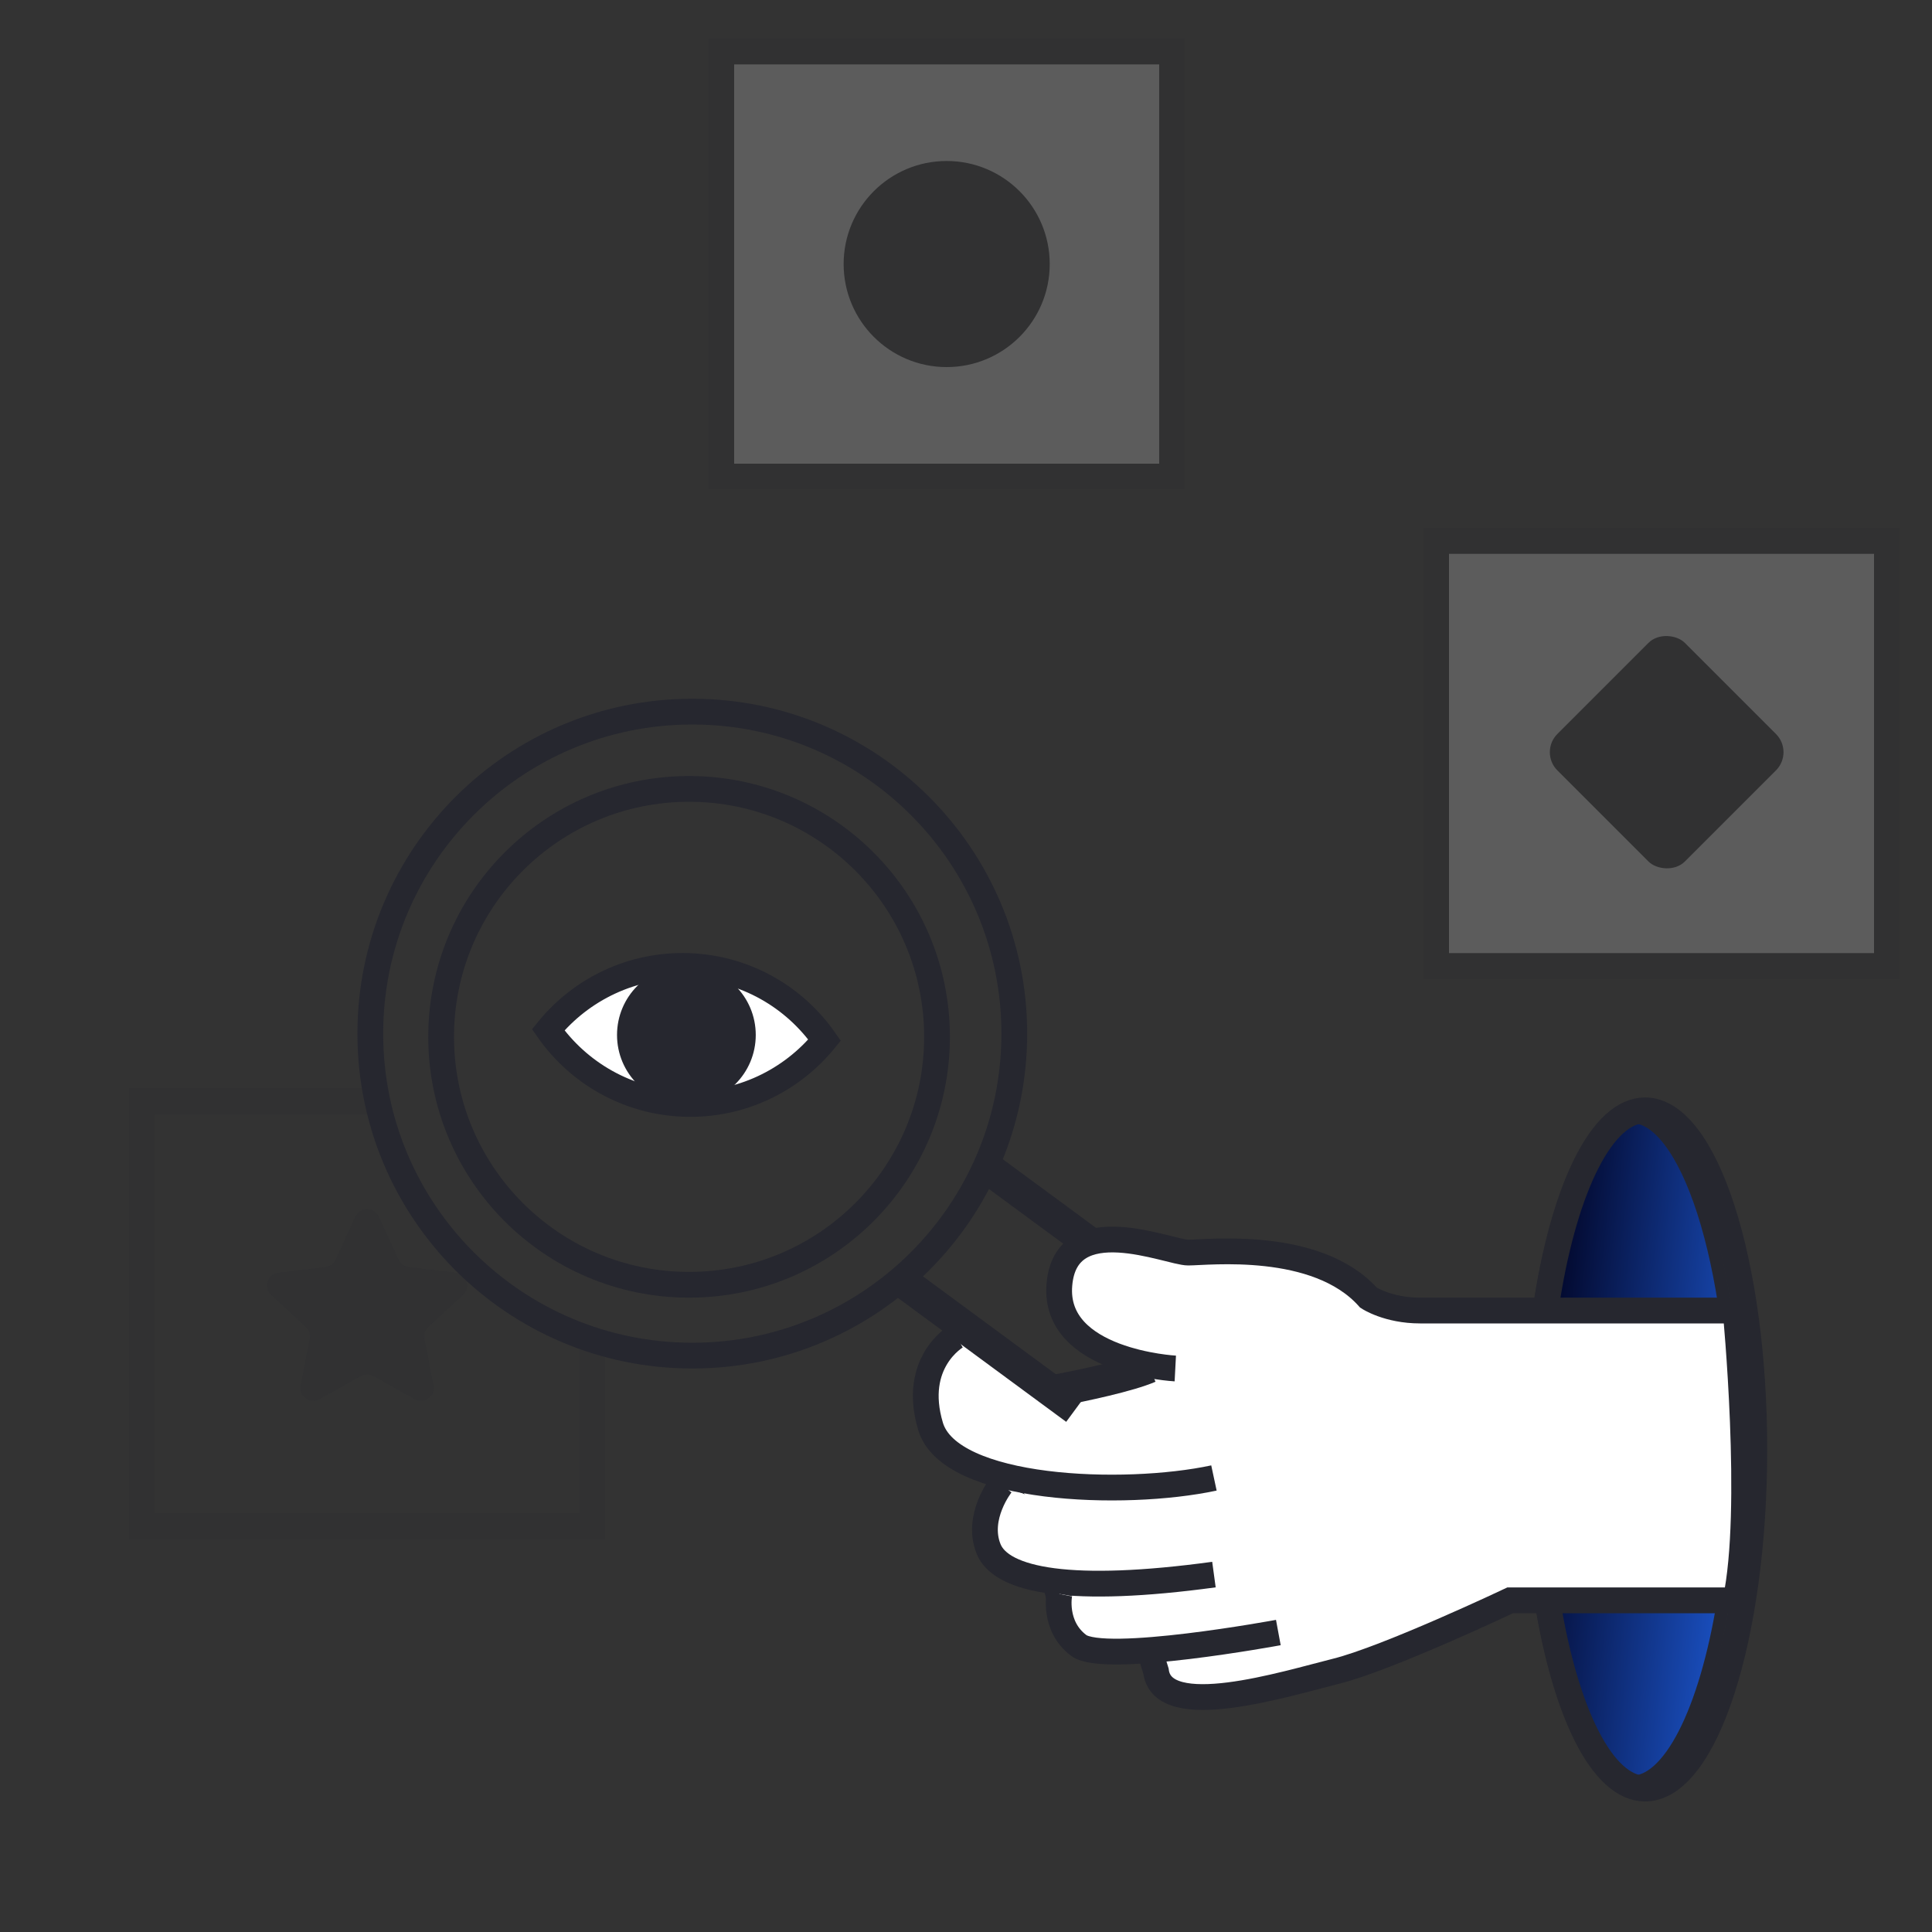 <svg width="100%" height="100%" viewBox="0 0 300 300" fill="none" xmlns="http://www.w3.org/2000/svg">
<rect x="0" y="0" width="300" height="300" fill="#333333" stroke="none"/>
<g opacity="0.2">
<path d="M92 208V237H22V171H58" stroke="#26272F" stroke-width="4" stroke-miterlimit="10"/>
<path d="M55.184 188.937C55.899 187.388 58.101 187.388 58.816 188.937L61.892 195.605C62.183 196.237 62.782 196.672 63.472 196.754L70.764 197.618C72.459 197.819 73.14 199.914 71.887 201.073L66.496 206.058C65.985 206.53 65.756 207.234 65.892 207.916L67.323 215.118C67.656 216.792 65.874 218.087 64.384 217.253L57.977 213.667C57.37 213.327 56.63 213.327 56.023 213.667L49.616 217.253C48.126 218.087 46.344 216.792 46.677 215.118L48.108 207.916C48.244 207.234 48.015 206.53 47.504 206.058L42.113 201.073C40.86 199.914 41.541 197.819 43.236 197.618L50.528 196.754C51.218 196.672 51.817 196.237 52.108 195.605L55.184 188.937Z" fill="#26272F"/>
</g>
<g opacity="0.2">
<rect x="223" y="84" width="70" height="66" fill="white" stroke="#26272F" stroke-width="4" stroke-miterlimit="10"/>
<rect x="239" y="116.799" width="28" height="28" rx="4" transform="rotate(-45 239 116.799)" fill="#26272F"/>
</g>
<g opacity="0.2">
<rect x="112" y="8" width="70" height="66" fill="white" stroke="#26272F" stroke-width="4" stroke-miterlimit="10"/>
<circle cx="147" cy="41" r="16" fill="#26272F"/>
</g>
<g clip-path="url(#clip0_854_873)">
<path d="M152.28 180.58L179.45 200.58" stroke="#26272F" stroke-width="5" stroke-miterlimit="10"/>
<path d="M253.16 276.72C251.365 276.601 249.499 275.406 247.657 272.987C245.723 270.448 243.939 266.71 242.422 262.002C239.392 252.597 237.5 239.54 237.5 225.07C237.5 210.6 239.389 197.543 242.418 188.138C243.934 183.43 245.719 179.692 247.653 177.153C249.598 174.599 251.57 173.41 253.46 173.41C255.35 173.41 257.322 174.599 259.267 177.153C261.201 179.692 262.986 183.43 264.502 188.138C267.531 197.543 269.42 210.6 269.42 225.07C269.42 233.531 268.774 241.527 267.623 248.579L267.623 248.58C266.237 257.118 264.127 264.251 261.581 269.22C260.308 271.706 258.948 273.604 257.555 274.869C256.168 276.129 254.797 276.72 253.46 276.72L253.16 276.72Z" fill="url(#paint0_linear_854_873)" stroke="#26272F" stroke-width="2"/>
<path d="M182.5 212.5C182.5 212.5 163.5 211.5 164.5 199.5C165.5 187.5 181.5 194.5 184.5 194.5C187.5 194.5 204.5 192.5 212.5 201.5C212.5 201.5 215.5 203.5 220.5 203.5L269.5 203.5C269.5 203.5 272.5 234.5 269.5 248.5L234.5 248.5C234.5 248.5 215.5 257.5 207.5 259.5C199.5 261.5 180.49 267.44 179.5 259.5L178.35 255.78L165.27 251.12L163.94 246.02L155.74 229.84L154.51 216.5" fill="white"/>
<path d="M182.5 212.5C182.5 212.5 163.5 211.5 164.5 199.5C165.5 187.5 181.5 194.5 184.5 194.5C187.5 194.5 204.5 192.5 212.5 201.5C212.5 201.5 215.5 203.5 220.5 203.5L269.5 203.5C269.5 203.5 272.5 234.5 269.5 248.5L234.5 248.5C234.5 248.5 215.5 257.5 207.5 259.5C199.5 261.5 180.49 267.44 179.5 259.5L178.35 255.78L165.27 251.12L163.94 246.02L155.74 229.84L154.51 216.5" stroke="#26272F" stroke-width="4" stroke-miterlimit="10"/>
<path d="M155.5 230.5C155.5 230.5 151.5 235.5 153.5 240.5C155.5 245.5 166.5 247.5 188.5 244.5" fill="white"/>
<path d="M155.5 230.5C155.5 230.5 151.5 235.5 153.5 240.5C155.5 245.5 166.5 247.5 188.5 244.5" stroke="#26272F" stroke-width="4" stroke-miterlimit="10"/>
<path d="M164.5 247.5C164.5 247.5 163.5 252.5 167.5 255.5C171.5 258.5 198.5 253.5 198.5 253.5" fill="white"/>
<path d="M164.5 247.5C164.5 247.5 163.5 252.5 167.5 255.5C171.5 258.5 198.5 253.5 198.5 253.5" stroke="#26272F" stroke-width="4" stroke-miterlimit="10"/>
<path d="M178.44 212.26C175.25 213.63 168.33 215.1 163.79 215.97C161.28 216.45 159.5 216.76 159.5 216.76" stroke="#26272F" stroke-width="5" stroke-miterlimit="10"/>
<path d="M157.5 160.5C157.5 132.886 135.114 110.5 107.5 110.5C79.886 110.5 57.5 132.886 57.5 160.5C57.5 188.114 79.886 210.5 107.5 210.5C135.114 210.5 157.5 188.114 157.5 160.5Z" stroke="#26272F" stroke-width="4" stroke-miterlimit="10"/>
<path d="M145.5 161C145.5 139.737 128.263 122.5 107 122.5C85.737 122.5 68.5 139.737 68.5 161C68.5 182.263 85.737 199.5 107 199.5C128.263 199.5 145.5 182.263 145.5 161Z" stroke="#26272F" stroke-width="4" stroke-miterlimit="10"/>
<path d="M148.5 207.5C148.5 207.5 141.5 211.5 144.5 221.5C147.5 231.5 174.5 232.5 188.5 229.5" fill="white"/>
<path d="M148.5 207.5C148.5 207.5 141.5 211.5 144.5 221.5C147.5 231.5 174.5 232.5 188.5 229.5" stroke="#26272F" stroke-width="4" stroke-miterlimit="10"/>
<path d="M167.04 218.77L140.36 199.12" stroke="#26272F" stroke-width="5" stroke-miterlimit="10"/>
<path d="M239.99 203.43C240.09 202.74 240.19 202.06 240.3 201.39C243.09 184.2 248.83 172.41 255.45 172.41C264.81 172.41 272.41 195.98 272.41 225.07C272.41 254.16 264.82 277.73 255.45 277.73C248.8 277.73 243.05 265.85 240.27 248.55" stroke="#26272F" stroke-width="4" stroke-miterlimit="10"/>
</g>
<path d="M106.981 150.005C98.209 149.681 90.266 153.594 85.12 159.905C89.786 166.583 97.418 171.075 106.183 171.405C114.955 171.729 122.898 167.817 128.044 161.506C123.384 154.821 115.752 150.329 106.981 150.005Z" fill="white" stroke="#26272F" stroke-width="4" stroke-miterlimit="10"/>
<path d="M106.582 171.48C112.531 171.48 117.353 166.657 117.353 160.708C117.353 154.759 112.531 149.937 106.582 149.937C100.633 149.937 95.811 154.759 95.811 160.708C95.811 166.657 100.633 171.48 106.582 171.48Z" fill="#26272F"/>
<defs>
<linearGradient id="paint0_linear_854_873" x1="240.046" y1="184.478" x2="287.743" y2="189.679" gradientUnits="userSpaceOnUse">
<stop stop-color="#00011E"/>
<stop offset="1" stop-color="#246EFF"/>
</linearGradient>
<clipPath id="clip0_854_873">
<rect width="172.22" height="219.91" fill="white" transform="translate(55 280.22) rotate(-90)"/>
</clipPath>
</defs>
</svg>
